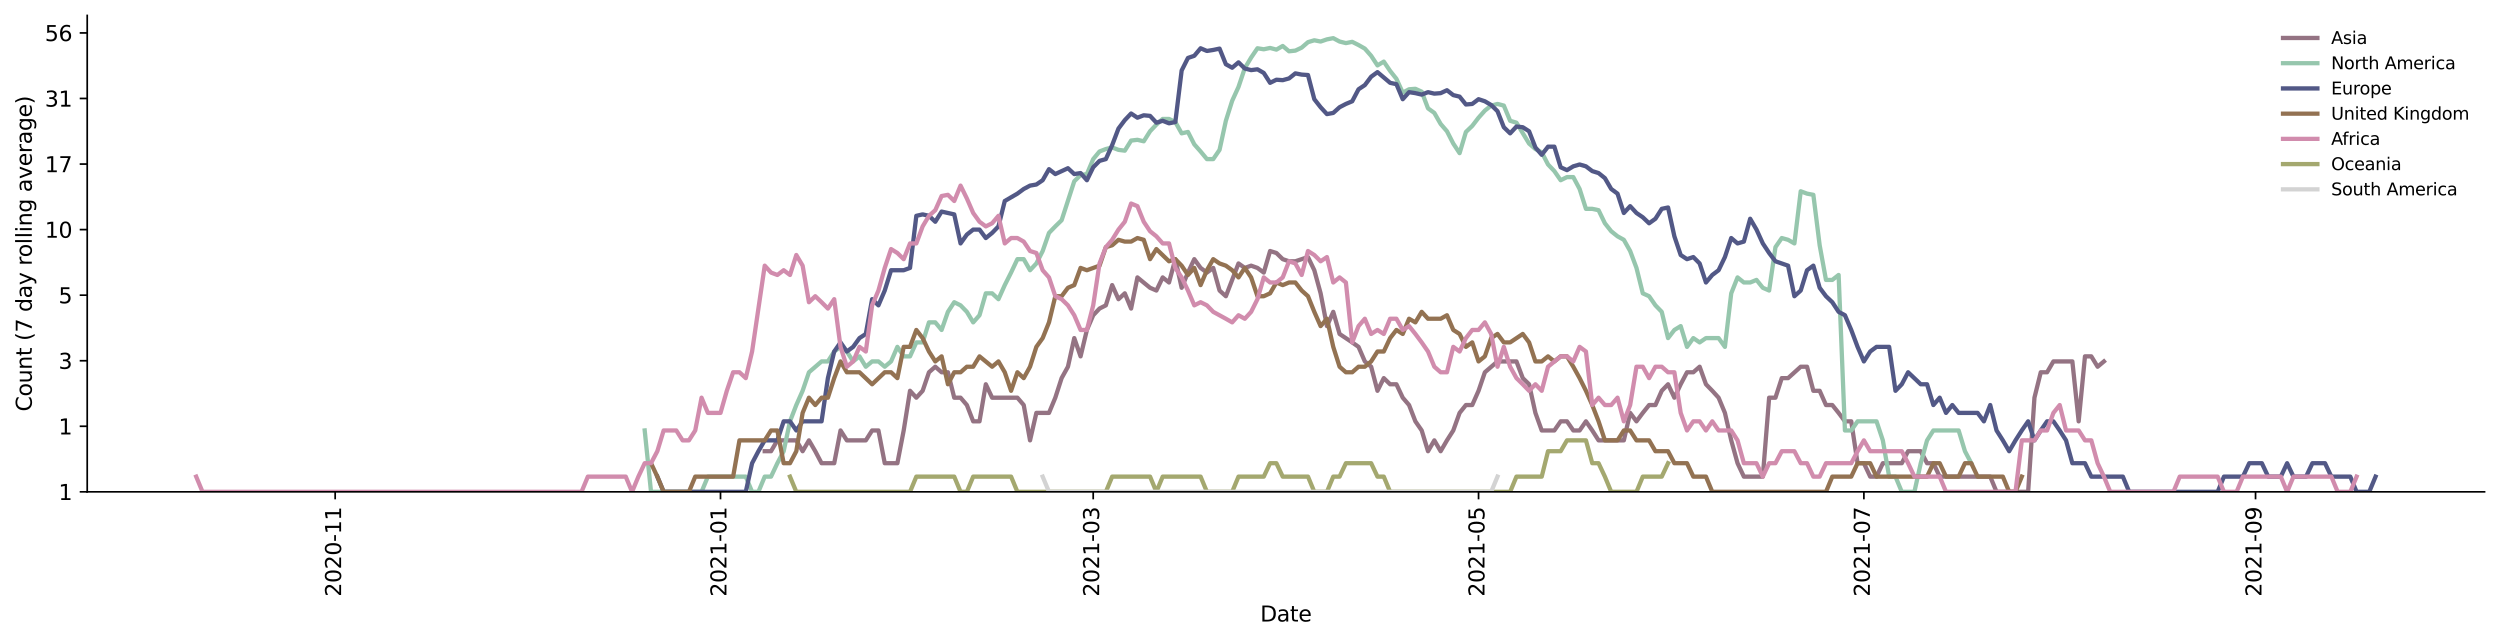 <?xml version="1.0" encoding="utf-8" standalone="no"?>
<!DOCTYPE svg PUBLIC "-//W3C//DTD SVG 1.1//EN"
  "http://www.w3.org/Graphics/SVG/1.1/DTD/svg11.dtd">
<svg height="298.621pt" version="1.1" viewBox="0 0 1163.803 298.621" width="1163.803pt" xmlns="http://www.w3.org/2000/svg" xmlns:xlink="http://www.w3.org/1999/xlink">
 <defs>
  <style type="text/css">*{stroke-linecap:butt;stroke-linejoin:round;}</style>
 </defs>
 <g id="figure_1">
  <g id="patch_1">
   <path d="M 0 298.621 
L 1163.803 298.621 
L 1163.803 0 
L 0 0 
z
" style="fill:#ffffff;"/>
  </g>
  <g id="axes_1">
   <g id="patch_2">
    <path d="M 40.603 228.96 
L 1156.603 228.96 
L 1156.603 7.2 
L 40.603 7.2 
z
" style="fill:#ffffff;"/>
   </g>
   <g id="matplotlib.axis_1">
    <g id="xtick_1">
     <g id="line2d_1">
      <defs>
       <path d="M 0 0 
L 0 3.5 
" id="m1e9acc4c31" style="stroke:#000000;stroke-width:0.8;"/>
      </defs>
      <g>
       <use style="stroke:#000000;stroke-width:0.8;" x="156.026" xlink:href="#m1e9acc4c31" y="228.96"/>
      </g>
     </g>
     <g id="text_1">
      <!-- 2020-11 -->
      <g transform="translate(158.785 277.743)rotate(-90)scale(0.1 -0.1)">
       <defs>
        <path d="M 1228 531 
L 3431 531 
L 3431 0 
L 469 0 
L 469 531 
Q 828 903 1448 1529 
Q 2069 2156 2228 2338 
Q 2531 2678 2651 2914 
Q 2772 3150 2772 3378 
Q 2772 3750 2511 3984 
Q 2250 4219 1831 4219 
Q 1534 4219 1204 4116 
Q 875 4013 500 3803 
L 500 4441 
Q 881 4594 1212 4672 
Q 1544 4750 1819 4750 
Q 2544 4750 2975 4387 
Q 3406 4025 3406 3419 
Q 3406 3131 3298 2873 
Q 3191 2616 2906 2266 
Q 2828 2175 2409 1742 
Q 1991 1309 1228 531 
z
" id="DejaVuSans-32" transform="scale(0.016)"/>
        <path d="M 2034 4250 
Q 1547 4250 1301 3770 
Q 1056 3291 1056 2328 
Q 1056 1369 1301 889 
Q 1547 409 2034 409 
Q 2525 409 2770 889 
Q 3016 1369 3016 2328 
Q 3016 3291 2770 3770 
Q 2525 4250 2034 4250 
z
M 2034 4750 
Q 2819 4750 3233 4129 
Q 3647 3509 3647 2328 
Q 3647 1150 3233 529 
Q 2819 -91 2034 -91 
Q 1250 -91 836 529 
Q 422 1150 422 2328 
Q 422 3509 836 4129 
Q 1250 4750 2034 4750 
z
" id="DejaVuSans-30" transform="scale(0.016)"/>
        <path d="M 313 2009 
L 1997 2009 
L 1997 1497 
L 313 1497 
L 313 2009 
z
" id="DejaVuSans-2d" transform="scale(0.016)"/>
        <path d="M 794 531 
L 1825 531 
L 1825 4091 
L 703 3866 
L 703 4441 
L 1819 4666 
L 2450 4666 
L 2450 531 
L 3481 531 
L 3481 0 
L 794 0 
L 794 531 
z
" id="DejaVuSans-31" transform="scale(0.016)"/>
       </defs>
       <use xlink:href="#DejaVuSans-32"/>
       <use x="63.623" xlink:href="#DejaVuSans-30"/>
       <use x="127.246" xlink:href="#DejaVuSans-32"/>
       <use x="190.869" xlink:href="#DejaVuSans-30"/>
       <use x="254.492" xlink:href="#DejaVuSans-2d"/>
       <use x="290.576" xlink:href="#DejaVuSans-31"/>
       <use x="354.199" xlink:href="#DejaVuSans-31"/>
      </g>
     </g>
    </g>
    <g id="xtick_2">
     <g id="line2d_2">
      <g>
       <use style="stroke:#000000;stroke-width:0.8;" x="335.409" xlink:href="#m1e9acc4c31" y="228.96"/>
      </g>
     </g>
     <g id="text_2">
      <!-- 2021-01 -->
      <g transform="translate(338.169 277.743)rotate(-90)scale(0.1 -0.1)">
       <use xlink:href="#DejaVuSans-32"/>
       <use x="63.623" xlink:href="#DejaVuSans-30"/>
       <use x="127.246" xlink:href="#DejaVuSans-32"/>
       <use x="190.869" xlink:href="#DejaVuSans-31"/>
       <use x="254.492" xlink:href="#DejaVuSans-2d"/>
       <use x="290.576" xlink:href="#DejaVuSans-30"/>
       <use x="354.199" xlink:href="#DejaVuSans-31"/>
      </g>
     </g>
    </g>
    <g id="xtick_3">
     <g id="line2d_3">
      <g>
       <use style="stroke:#000000;stroke-width:0.8;" x="508.911" xlink:href="#m1e9acc4c31" y="228.96"/>
      </g>
     </g>
     <g id="text_3">
      <!-- 2021-03 -->
      <g transform="translate(511.671 277.743)rotate(-90)scale(0.1 -0.1)">
       <defs>
        <path d="M 2597 2516 
Q 3050 2419 3304 2112 
Q 3559 1806 3559 1356 
Q 3559 666 3084 287 
Q 2609 -91 1734 -91 
Q 1441 -91 1130 -33 
Q 819 25 488 141 
L 488 750 
Q 750 597 1062 519 
Q 1375 441 1716 441 
Q 2309 441 2620 675 
Q 2931 909 2931 1356 
Q 2931 1769 2642 2001 
Q 2353 2234 1838 2234 
L 1294 2234 
L 1294 2753 
L 1863 2753 
Q 2328 2753 2575 2939 
Q 2822 3125 2822 3475 
Q 2822 3834 2567 4026 
Q 2313 4219 1838 4219 
Q 1578 4219 1281 4162 
Q 984 4106 628 3988 
L 628 4550 
Q 988 4650 1302 4700 
Q 1616 4750 1894 4750 
Q 2613 4750 3031 4423 
Q 3450 4097 3450 3541 
Q 3450 3153 3228 2886 
Q 3006 2619 2597 2516 
z
" id="DejaVuSans-33" transform="scale(0.016)"/>
       </defs>
       <use xlink:href="#DejaVuSans-32"/>
       <use x="63.623" xlink:href="#DejaVuSans-30"/>
       <use x="127.246" xlink:href="#DejaVuSans-32"/>
       <use x="190.869" xlink:href="#DejaVuSans-31"/>
       <use x="254.492" xlink:href="#DejaVuSans-2d"/>
       <use x="290.576" xlink:href="#DejaVuSans-30"/>
       <use x="354.199" xlink:href="#DejaVuSans-33"/>
      </g>
     </g>
    </g>
    <g id="xtick_4">
     <g id="line2d_4">
      <g>
       <use style="stroke:#000000;stroke-width:0.8;" x="688.295" xlink:href="#m1e9acc4c31" y="228.96"/>
      </g>
     </g>
     <g id="text_4">
      <!-- 2021-05 -->
      <g transform="translate(691.054 277.743)rotate(-90)scale(0.1 -0.1)">
       <defs>
        <path d="M 691 4666 
L 3169 4666 
L 3169 4134 
L 1269 4134 
L 1269 2991 
Q 1406 3038 1543 3061 
Q 1681 3084 1819 3084 
Q 2600 3084 3056 2656 
Q 3513 2228 3513 1497 
Q 3513 744 3044 326 
Q 2575 -91 1722 -91 
Q 1428 -91 1123 -41 
Q 819 9 494 109 
L 494 744 
Q 775 591 1075 516 
Q 1375 441 1709 441 
Q 2250 441 2565 725 
Q 2881 1009 2881 1497 
Q 2881 1984 2565 2268 
Q 2250 2553 1709 2553 
Q 1456 2553 1204 2497 
Q 953 2441 691 2322 
L 691 4666 
z
" id="DejaVuSans-35" transform="scale(0.016)"/>
       </defs>
       <use xlink:href="#DejaVuSans-32"/>
       <use x="63.623" xlink:href="#DejaVuSans-30"/>
       <use x="127.246" xlink:href="#DejaVuSans-32"/>
       <use x="190.869" xlink:href="#DejaVuSans-31"/>
       <use x="254.492" xlink:href="#DejaVuSans-2d"/>
       <use x="290.576" xlink:href="#DejaVuSans-30"/>
       <use x="354.199" xlink:href="#DejaVuSans-35"/>
      </g>
     </g>
    </g>
    <g id="xtick_5">
     <g id="line2d_5">
      <g>
       <use style="stroke:#000000;stroke-width:0.8;" x="867.678" xlink:href="#m1e9acc4c31" y="228.96"/>
      </g>
     </g>
     <g id="text_5">
      <!-- 2021-07 -->
      <g transform="translate(870.438 277.743)rotate(-90)scale(0.1 -0.1)">
       <defs>
        <path d="M 525 4666 
L 3525 4666 
L 3525 4397 
L 1831 0 
L 1172 0 
L 2766 4134 
L 525 4134 
L 525 4666 
z
" id="DejaVuSans-37" transform="scale(0.016)"/>
       </defs>
       <use xlink:href="#DejaVuSans-32"/>
       <use x="63.623" xlink:href="#DejaVuSans-30"/>
       <use x="127.246" xlink:href="#DejaVuSans-32"/>
       <use x="190.869" xlink:href="#DejaVuSans-31"/>
       <use x="254.492" xlink:href="#DejaVuSans-2d"/>
       <use x="290.576" xlink:href="#DejaVuSans-30"/>
       <use x="354.199" xlink:href="#DejaVuSans-37"/>
      </g>
     </g>
    </g>
    <g id="xtick_6">
     <g id="line2d_6">
      <g>
       <use style="stroke:#000000;stroke-width:0.8;" x="1050.002" xlink:href="#m1e9acc4c31" y="228.96"/>
      </g>
     </g>
     <g id="text_6">
      <!-- 2021-09 -->
      <g transform="translate(1052.762 277.743)rotate(-90)scale(0.1 -0.1)">
       <defs>
        <path d="M 703 97 
L 703 672 
Q 941 559 1184 500 
Q 1428 441 1663 441 
Q 2288 441 2617 861 
Q 2947 1281 2994 2138 
Q 2813 1869 2534 1725 
Q 2256 1581 1919 1581 
Q 1219 1581 811 2004 
Q 403 2428 403 3163 
Q 403 3881 828 4315 
Q 1253 4750 1959 4750 
Q 2769 4750 3195 4129 
Q 3622 3509 3622 2328 
Q 3622 1225 3098 567 
Q 2575 -91 1691 -91 
Q 1453 -91 1209 -44 
Q 966 3 703 97 
z
M 1959 2075 
Q 2384 2075 2632 2365 
Q 2881 2656 2881 3163 
Q 2881 3666 2632 3958 
Q 2384 4250 1959 4250 
Q 1534 4250 1286 3958 
Q 1038 3666 1038 3163 
Q 1038 2656 1286 2365 
Q 1534 2075 1959 2075 
z
" id="DejaVuSans-39" transform="scale(0.016)"/>
       </defs>
       <use xlink:href="#DejaVuSans-32"/>
       <use x="63.623" xlink:href="#DejaVuSans-30"/>
       <use x="127.246" xlink:href="#DejaVuSans-32"/>
       <use x="190.869" xlink:href="#DejaVuSans-31"/>
       <use x="254.492" xlink:href="#DejaVuSans-2d"/>
       <use x="290.576" xlink:href="#DejaVuSans-30"/>
       <use x="354.199" xlink:href="#DejaVuSans-39"/>
      </g>
     </g>
    </g>
    <g id="text_7">
     <!-- Date -->
     <g transform="translate(586.652 289.341)scale(0.1 -0.1)">
      <defs>
       <path d="M 1259 4147 
L 1259 519 
L 2022 519 
Q 2988 519 3436 956 
Q 3884 1394 3884 2338 
Q 3884 3275 3436 3711 
Q 2988 4147 2022 4147 
L 1259 4147 
z
M 628 4666 
L 1925 4666 
Q 3281 4666 3915 4102 
Q 4550 3538 4550 2338 
Q 4550 1131 3912 565 
Q 3275 0 1925 0 
L 628 0 
L 628 4666 
z
" id="DejaVuSans-44" transform="scale(0.016)"/>
       <path d="M 2194 1759 
Q 1497 1759 1228 1600 
Q 959 1441 959 1056 
Q 959 750 1161 570 
Q 1363 391 1709 391 
Q 2188 391 2477 730 
Q 2766 1069 2766 1631 
L 2766 1759 
L 2194 1759 
z
M 3341 1997 
L 3341 0 
L 2766 0 
L 2766 531 
Q 2569 213 2275 61 
Q 1981 -91 1556 -91 
Q 1019 -91 701 211 
Q 384 513 384 1019 
Q 384 1609 779 1909 
Q 1175 2209 1959 2209 
L 2766 2209 
L 2766 2266 
Q 2766 2663 2505 2880 
Q 2244 3097 1772 3097 
Q 1472 3097 1187 3025 
Q 903 2953 641 2809 
L 641 3341 
Q 956 3463 1253 3523 
Q 1550 3584 1831 3584 
Q 2591 3584 2966 3190 
Q 3341 2797 3341 1997 
z
" id="DejaVuSans-61" transform="scale(0.016)"/>
       <path d="M 1172 4494 
L 1172 3500 
L 2356 3500 
L 2356 3053 
L 1172 3053 
L 1172 1153 
Q 1172 725 1289 603 
Q 1406 481 1766 481 
L 2356 481 
L 2356 0 
L 1766 0 
Q 1100 0 847 248 
Q 594 497 594 1153 
L 594 3053 
L 172 3053 
L 172 3500 
L 594 3500 
L 594 4494 
L 1172 4494 
z
" id="DejaVuSans-74" transform="scale(0.016)"/>
       <path d="M 3597 1894 
L 3597 1613 
L 953 1613 
Q 991 1019 1311 708 
Q 1631 397 2203 397 
Q 2534 397 2845 478 
Q 3156 559 3463 722 
L 3463 178 
Q 3153 47 2828 -22 
Q 2503 -91 2169 -91 
Q 1331 -91 842 396 
Q 353 884 353 1716 
Q 353 2575 817 3079 
Q 1281 3584 2069 3584 
Q 2775 3584 3186 3129 
Q 3597 2675 3597 1894 
z
M 3022 2063 
Q 3016 2534 2758 2815 
Q 2500 3097 2075 3097 
Q 1594 3097 1305 2825 
Q 1016 2553 972 2059 
L 3022 2063 
z
" id="DejaVuSans-65" transform="scale(0.016)"/>
      </defs>
      <use xlink:href="#DejaVuSans-44"/>
      <use x="77.002" xlink:href="#DejaVuSans-61"/>
      <use x="138.281" xlink:href="#DejaVuSans-74"/>
      <use x="177.49" xlink:href="#DejaVuSans-65"/>
     </g>
    </g>
   </g>
   <g id="matplotlib.axis_2">
    <g id="ytick_1">
     <g id="line2d_7">
      <defs>
       <path d="M 0 0 
L -3.5 0 
" id="m137d37cb54" style="stroke:#000000;stroke-width:0.8;"/>
      </defs>
      <g>
       <use style="stroke:#000000;stroke-width:0.8;" x="40.603" xlink:href="#m137d37cb54" y="228.96"/>
      </g>
     </g>
     <g id="text_8">
      <!-- 1 -->
      <g transform="translate(27.241 232.759)scale(0.1 -0.1)">
       <use xlink:href="#DejaVuSans-31"/>
      </g>
     </g>
    </g>
    <g id="ytick_2">
     <g id="line2d_8">
      <g>
       <use style="stroke:#000000;stroke-width:0.8;" x="40.603" xlink:href="#m137d37cb54" y="198.441"/>
      </g>
     </g>
     <g id="text_9">
      <!-- 1 -->
      <g transform="translate(27.241 202.241)scale(0.1 -0.1)">
       <use xlink:href="#DejaVuSans-31"/>
      </g>
     </g>
    </g>
    <g id="ytick_3">
     <g id="line2d_9">
      <g>
       <use style="stroke:#000000;stroke-width:0.8;" x="40.603" xlink:href="#m137d37cb54" y="167.923"/>
      </g>
     </g>
     <g id="text_10">
      <!-- 3 -->
      <g transform="translate(27.241 171.722)scale(0.1 -0.1)">
       <use xlink:href="#DejaVuSans-33"/>
      </g>
     </g>
    </g>
    <g id="ytick_4">
     <g id="line2d_10">
      <g>
       <use style="stroke:#000000;stroke-width:0.8;" x="40.603" xlink:href="#m137d37cb54" y="137.404"/>
      </g>
     </g>
     <g id="text_11">
      <!-- 5 -->
      <g transform="translate(27.241 141.203)scale(0.1 -0.1)">
       <use xlink:href="#DejaVuSans-35"/>
      </g>
     </g>
    </g>
    <g id="ytick_5">
     <g id="line2d_11">
      <g>
       <use style="stroke:#000000;stroke-width:0.8;" x="40.603" xlink:href="#m137d37cb54" y="106.885"/>
      </g>
     </g>
     <g id="text_12">
      <!-- 10 -->
      <g transform="translate(20.878 110.685)scale(0.1 -0.1)">
       <use xlink:href="#DejaVuSans-31"/>
       <use x="63.623" xlink:href="#DejaVuSans-30"/>
      </g>
     </g>
    </g>
    <g id="ytick_6">
     <g id="line2d_12">
      <g>
       <use style="stroke:#000000;stroke-width:0.8;" x="40.603" xlink:href="#m137d37cb54" y="76.367"/>
      </g>
     </g>
     <g id="text_13">
      <!-- 17 -->
      <g transform="translate(20.878 80.166)scale(0.1 -0.1)">
       <use xlink:href="#DejaVuSans-31"/>
       <use x="63.623" xlink:href="#DejaVuSans-37"/>
      </g>
     </g>
    </g>
    <g id="ytick_7">
     <g id="line2d_13">
      <g>
       <use style="stroke:#000000;stroke-width:0.8;" x="40.603" xlink:href="#m137d37cb54" y="45.848"/>
      </g>
     </g>
     <g id="text_14">
      <!-- 31 -->
      <g transform="translate(20.878 49.647)scale(0.1 -0.1)">
       <use xlink:href="#DejaVuSans-33"/>
       <use x="63.623" xlink:href="#DejaVuSans-31"/>
      </g>
     </g>
    </g>
    <g id="ytick_8">
     <g id="line2d_14">
      <g>
       <use style="stroke:#000000;stroke-width:0.8;" x="40.603" xlink:href="#m137d37cb54" y="15.329"/>
      </g>
     </g>
     <g id="text_15">
      <!-- 56 -->
      <g transform="translate(20.878 19.129)scale(0.1 -0.1)">
       <defs>
        <path d="M 2113 2584 
Q 1688 2584 1439 2293 
Q 1191 2003 1191 1497 
Q 1191 994 1439 701 
Q 1688 409 2113 409 
Q 2538 409 2786 701 
Q 3034 994 3034 1497 
Q 3034 2003 2786 2293 
Q 2538 2584 2113 2584 
z
M 3366 4563 
L 3366 3988 
Q 3128 4100 2886 4159 
Q 2644 4219 2406 4219 
Q 1781 4219 1451 3797 
Q 1122 3375 1075 2522 
Q 1259 2794 1537 2939 
Q 1816 3084 2150 3084 
Q 2853 3084 3261 2657 
Q 3669 2231 3669 1497 
Q 3669 778 3244 343 
Q 2819 -91 2113 -91 
Q 1303 -91 875 529 
Q 447 1150 447 2328 
Q 447 3434 972 4092 
Q 1497 4750 2381 4750 
Q 2619 4750 2861 4703 
Q 3103 4656 3366 4563 
z
" id="DejaVuSans-36" transform="scale(0.016)"/>
       </defs>
       <use xlink:href="#DejaVuSans-35"/>
       <use x="63.623" xlink:href="#DejaVuSans-36"/>
      </g>
     </g>
    </g>
    <g id="text_16">
     <!-- Count (7 day rolling average) -->
     <g transform="translate(14.798 191.548)rotate(-90)scale(0.1 -0.1)">
      <defs>
       <path d="M 4122 4306 
L 4122 3641 
Q 3803 3938 3442 4084 
Q 3081 4231 2675 4231 
Q 1875 4231 1450 3742 
Q 1025 3253 1025 2328 
Q 1025 1406 1450 917 
Q 1875 428 2675 428 
Q 3081 428 3442 575 
Q 3803 722 4122 1019 
L 4122 359 
Q 3791 134 3420 21 
Q 3050 -91 2638 -91 
Q 1578 -91 968 557 
Q 359 1206 359 2328 
Q 359 3453 968 4101 
Q 1578 4750 2638 4750 
Q 3056 4750 3426 4639 
Q 3797 4528 4122 4306 
z
" id="DejaVuSans-43" transform="scale(0.016)"/>
       <path d="M 1959 3097 
Q 1497 3097 1228 2736 
Q 959 2375 959 1747 
Q 959 1119 1226 758 
Q 1494 397 1959 397 
Q 2419 397 2687 759 
Q 2956 1122 2956 1747 
Q 2956 2369 2687 2733 
Q 2419 3097 1959 3097 
z
M 1959 3584 
Q 2709 3584 3137 3096 
Q 3566 2609 3566 1747 
Q 3566 888 3137 398 
Q 2709 -91 1959 -91 
Q 1206 -91 779 398 
Q 353 888 353 1747 
Q 353 2609 779 3096 
Q 1206 3584 1959 3584 
z
" id="DejaVuSans-6f" transform="scale(0.016)"/>
       <path d="M 544 1381 
L 544 3500 
L 1119 3500 
L 1119 1403 
Q 1119 906 1312 657 
Q 1506 409 1894 409 
Q 2359 409 2629 706 
Q 2900 1003 2900 1516 
L 2900 3500 
L 3475 3500 
L 3475 0 
L 2900 0 
L 2900 538 
Q 2691 219 2414 64 
Q 2138 -91 1772 -91 
Q 1169 -91 856 284 
Q 544 659 544 1381 
z
M 1991 3584 
L 1991 3584 
z
" id="DejaVuSans-75" transform="scale(0.016)"/>
       <path d="M 3513 2113 
L 3513 0 
L 2938 0 
L 2938 2094 
Q 2938 2591 2744 2837 
Q 2550 3084 2163 3084 
Q 1697 3084 1428 2787 
Q 1159 2491 1159 1978 
L 1159 0 
L 581 0 
L 581 3500 
L 1159 3500 
L 1159 2956 
Q 1366 3272 1645 3428 
Q 1925 3584 2291 3584 
Q 2894 3584 3203 3211 
Q 3513 2838 3513 2113 
z
" id="DejaVuSans-6e" transform="scale(0.016)"/>
       <path id="DejaVuSans-20" transform="scale(0.016)"/>
       <path d="M 1984 4856 
Q 1566 4138 1362 3434 
Q 1159 2731 1159 2009 
Q 1159 1288 1364 580 
Q 1569 -128 1984 -844 
L 1484 -844 
Q 1016 -109 783 600 
Q 550 1309 550 2009 
Q 550 2706 781 3412 
Q 1013 4119 1484 4856 
L 1984 4856 
z
" id="DejaVuSans-28" transform="scale(0.016)"/>
       <path d="M 2906 2969 
L 2906 4863 
L 3481 4863 
L 3481 0 
L 2906 0 
L 2906 525 
Q 2725 213 2448 61 
Q 2172 -91 1784 -91 
Q 1150 -91 751 415 
Q 353 922 353 1747 
Q 353 2572 751 3078 
Q 1150 3584 1784 3584 
Q 2172 3584 2448 3432 
Q 2725 3281 2906 2969 
z
M 947 1747 
Q 947 1113 1208 752 
Q 1469 391 1925 391 
Q 2381 391 2643 752 
Q 2906 1113 2906 1747 
Q 2906 2381 2643 2742 
Q 2381 3103 1925 3103 
Q 1469 3103 1208 2742 
Q 947 2381 947 1747 
z
" id="DejaVuSans-64" transform="scale(0.016)"/>
       <path d="M 2059 -325 
Q 1816 -950 1584 -1140 
Q 1353 -1331 966 -1331 
L 506 -1331 
L 506 -850 
L 844 -850 
Q 1081 -850 1212 -737 
Q 1344 -625 1503 -206 
L 1606 56 
L 191 3500 
L 800 3500 
L 1894 763 
L 2988 3500 
L 3597 3500 
L 2059 -325 
z
" id="DejaVuSans-79" transform="scale(0.016)"/>
       <path d="M 2631 2963 
Q 2534 3019 2420 3045 
Q 2306 3072 2169 3072 
Q 1681 3072 1420 2755 
Q 1159 2438 1159 1844 
L 1159 0 
L 581 0 
L 581 3500 
L 1159 3500 
L 1159 2956 
Q 1341 3275 1631 3429 
Q 1922 3584 2338 3584 
Q 2397 3584 2469 3576 
Q 2541 3569 2628 3553 
L 2631 2963 
z
" id="DejaVuSans-72" transform="scale(0.016)"/>
       <path d="M 603 4863 
L 1178 4863 
L 1178 0 
L 603 0 
L 603 4863 
z
" id="DejaVuSans-6c" transform="scale(0.016)"/>
       <path d="M 603 3500 
L 1178 3500 
L 1178 0 
L 603 0 
L 603 3500 
z
M 603 4863 
L 1178 4863 
L 1178 4134 
L 603 4134 
L 603 4863 
z
" id="DejaVuSans-69" transform="scale(0.016)"/>
       <path d="M 2906 1791 
Q 2906 2416 2648 2759 
Q 2391 3103 1925 3103 
Q 1463 3103 1205 2759 
Q 947 2416 947 1791 
Q 947 1169 1205 825 
Q 1463 481 1925 481 
Q 2391 481 2648 825 
Q 2906 1169 2906 1791 
z
M 3481 434 
Q 3481 -459 3084 -895 
Q 2688 -1331 1869 -1331 
Q 1566 -1331 1297 -1286 
Q 1028 -1241 775 -1147 
L 775 -588 
Q 1028 -725 1275 -790 
Q 1522 -856 1778 -856 
Q 2344 -856 2625 -561 
Q 2906 -266 2906 331 
L 2906 616 
Q 2728 306 2450 153 
Q 2172 0 1784 0 
Q 1141 0 747 490 
Q 353 981 353 1791 
Q 353 2603 747 3093 
Q 1141 3584 1784 3584 
Q 2172 3584 2450 3431 
Q 2728 3278 2906 2969 
L 2906 3500 
L 3481 3500 
L 3481 434 
z
" id="DejaVuSans-67" transform="scale(0.016)"/>
       <path d="M 191 3500 
L 800 3500 
L 1894 563 
L 2988 3500 
L 3597 3500 
L 2284 0 
L 1503 0 
L 191 3500 
z
" id="DejaVuSans-76" transform="scale(0.016)"/>
       <path d="M 513 4856 
L 1013 4856 
Q 1481 4119 1714 3412 
Q 1947 2706 1947 2009 
Q 1947 1309 1714 600 
Q 1481 -109 1013 -844 
L 513 -844 
Q 928 -128 1133 580 
Q 1338 1288 1338 2009 
Q 1338 2731 1133 3434 
Q 928 4138 513 4856 
z
" id="DejaVuSans-29" transform="scale(0.016)"/>
      </defs>
      <use xlink:href="#DejaVuSans-43"/>
      <use x="69.824" xlink:href="#DejaVuSans-6f"/>
      <use x="131.006" xlink:href="#DejaVuSans-75"/>
      <use x="194.385" xlink:href="#DejaVuSans-6e"/>
      <use x="257.764" xlink:href="#DejaVuSans-74"/>
      <use x="296.973" xlink:href="#DejaVuSans-20"/>
      <use x="328.76" xlink:href="#DejaVuSans-28"/>
      <use x="367.773" xlink:href="#DejaVuSans-37"/>
      <use x="431.396" xlink:href="#DejaVuSans-20"/>
      <use x="463.184" xlink:href="#DejaVuSans-64"/>
      <use x="526.66" xlink:href="#DejaVuSans-61"/>
      <use x="587.939" xlink:href="#DejaVuSans-79"/>
      <use x="647.119" xlink:href="#DejaVuSans-20"/>
      <use x="678.906" xlink:href="#DejaVuSans-72"/>
      <use x="717.77" xlink:href="#DejaVuSans-6f"/>
      <use x="778.951" xlink:href="#DejaVuSans-6c"/>
      <use x="806.734" xlink:href="#DejaVuSans-6c"/>
      <use x="834.518" xlink:href="#DejaVuSans-69"/>
      <use x="862.301" xlink:href="#DejaVuSans-6e"/>
      <use x="925.68" xlink:href="#DejaVuSans-67"/>
      <use x="989.156" xlink:href="#DejaVuSans-20"/>
      <use x="1020.943" xlink:href="#DejaVuSans-61"/>
      <use x="1082.223" xlink:href="#DejaVuSans-76"/>
      <use x="1141.402" xlink:href="#DejaVuSans-65"/>
      <use x="1202.926" xlink:href="#DejaVuSans-72"/>
      <use x="1244.039" xlink:href="#DejaVuSans-61"/>
      <use x="1305.318" xlink:href="#DejaVuSans-67"/>
      <use x="1368.795" xlink:href="#DejaVuSans-65"/>
      <use x="1430.318" xlink:href="#DejaVuSans-29"/>
     </g>
    </g>
   </g>
   <g id="line2d_15">
    <path clip-path="url(#p36c0e62058)" d="M 355.994 210.05 
L 358.935 210.05 
L 361.876 204.997 
L 370.698 204.997 
L 373.639 210.05 
L 376.579 204.997 
L 379.52 210.05 
L 382.461 215.636 
L 388.342 215.636 
L 391.283 200.384 
L 394.224 204.997 
L 403.046 204.997 
L 405.987 200.384 
L 408.927 200.384 
L 411.868 215.636 
L 417.749 215.636 
L 420.69 200.384 
L 423.631 181.918 
L 426.572 185.133 
L 429.512 181.918 
L 432.453 173.302 
L 435.394 170.716 
L 438.334 173.302 
L 441.275 173.302 
L 444.216 185.133 
L 447.156 185.133 
L 450.097 188.554 
L 453.038 196.141 
L 455.979 196.141 
L 458.919 178.888 
L 461.86 185.133 
L 473.623 185.133 
L 476.564 188.554 
L 479.504 204.997 
L 482.445 192.212 
L 488.326 192.212 
L 491.267 185.133 
L 494.208 176.022 
L 497.149 170.716 
L 500.089 157.392 
L 503.03 165.893 
L 505.971 153.603 
L 508.911 146.753 
L 511.852 143.634 
L 514.793 142.14 
L 517.734 132.72 
L 520.674 139.274 
L 523.615 136.554 
L 526.556 143.634 
L 529.496 129.145 
L 535.378 133.968 
L 538.319 135.245 
L 541.259 129.145 
L 544.2 131.501 
L 547.141 120.644 
L 550.081 133.968 
L 553.022 126.888 
L 555.963 120.644 
L 558.904 124.724 
L 561.844 126.888 
L 564.785 124.724 
L 567.726 135.245 
L 570.666 137.896 
L 576.548 122.645 
L 579.489 124.724 
L 582.429 123.674 
L 585.37 124.724 
L 588.311 126.888 
L 591.251 116.855 
L 594.192 117.777 
L 597.133 120.644 
L 600.073 121.635 
L 603.014 121.635 
L 608.896 119.671 
L 611.836 125.795 
L 614.777 136.554 
L 617.718 151.806 
L 620.658 145.17 
L 623.599 155.464 
L 629.481 159.393 
L 632.421 161.472 
L 635.362 168.249 
L 638.303 170.716 
L 641.243 181.918 
L 644.184 176.022 
L 647.125 178.888 
L 650.066 178.888 
L 653.006 185.133 
L 655.947 188.554 
L 658.888 196.141 
L 661.828 200.384 
L 664.769 210.05 
L 667.71 204.997 
L 670.651 210.05 
L 673.591 204.997 
L 676.532 200.384 
L 679.473 192.212 
L 682.413 188.554 
L 685.354 188.554 
L 688.295 181.918 
L 691.236 173.302 
L 697.117 168.249 
L 705.939 168.249 
L 708.88 176.022 
L 711.821 178.888 
L 714.761 192.212 
L 717.702 200.384 
L 723.583 200.384 
L 726.524 196.141 
L 729.465 196.141 
L 732.405 200.384 
L 735.346 200.384 
L 738.287 196.141 
L 741.228 200.384 
L 744.168 204.997 
L 755.931 204.997 
L 758.872 192.212 
L 761.813 196.141 
L 764.753 192.212 
L 767.694 188.554 
L 770.635 188.554 
L 773.575 181.918 
L 776.516 178.888 
L 779.457 185.133 
L 782.398 178.888 
L 785.338 173.302 
L 788.279 173.302 
L 791.22 170.716 
L 794.16 178.888 
L 797.101 181.918 
L 800.042 185.133 
L 802.983 192.212 
L 805.923 204.997 
L 808.864 215.636 
L 811.805 221.881 
L 820.627 221.881 
L 823.568 185.133 
L 826.508 185.133 
L 829.449 176.022 
L 832.39 176.022 
L 838.271 170.716 
L 841.212 170.716 
L 844.153 181.918 
L 847.093 181.918 
L 850.034 188.554 
L 852.975 188.554 
L 855.915 192.212 
L 858.856 196.141 
L 861.797 196.141 
L 864.738 215.636 
L 867.678 215.636 
L 870.619 221.881 
L 873.56 221.881 
L 876.5 215.636 
L 885.322 215.636 
L 888.263 210.05 
L 894.145 210.05 
L 897.085 215.636 
L 900.026 215.636 
L 902.967 221.881 
L 926.492 221.881 
L 929.433 228.96 
L 944.137 228.96 
L 947.077 185.133 
L 950.018 173.302 
L 952.959 173.302 
L 955.9 168.249 
L 964.722 168.249 
L 967.662 196.141 
L 970.603 165.893 
L 973.544 165.893 
L 976.485 170.716 
L 979.425 168.249 
L 979.425 168.249 
" style="fill:none;stroke:#947383;stroke-linecap:square;stroke-width:2;"/>
   </g>
   <g id="line2d_16">
    <path clip-path="url(#p36c0e62058)" d="M 300.121 200.384 
L 303.062 228.96 
L 326.587 228.96 
L 329.528 221.881 
L 347.172 221.881 
L 350.113 228.96 
L 353.054 228.96 
L 355.994 221.881 
L 358.935 221.881 
L 361.876 215.636 
L 364.817 210.05 
L 367.757 196.141 
L 370.698 188.554 
L 373.639 181.918 
L 376.579 173.302 
L 382.461 168.249 
L 385.402 168.249 
L 388.342 163.636 
L 391.283 161.472 
L 394.224 163.636 
L 397.164 168.249 
L 400.105 165.893 
L 403.046 170.716 
L 405.987 168.249 
L 408.927 168.249 
L 411.868 170.716 
L 414.809 168.249 
L 417.749 161.472 
L 420.69 165.893 
L 423.631 165.893 
L 426.572 159.393 
L 429.512 159.393 
L 432.453 150.068 
L 435.394 150.068 
L 438.334 153.603 
L 441.275 145.17 
L 444.216 140.687 
L 447.156 142.14 
L 450.097 145.17 
L 453.038 150.068 
L 455.979 146.753 
L 458.919 136.554 
L 461.86 136.554 
L 464.801 139.274 
L 467.741 132.72 
L 470.682 126.888 
L 473.623 120.644 
L 476.564 120.644 
L 479.504 125.795 
L 482.445 122.645 
L 485.386 116.855 
L 488.326 108.422 
L 491.267 105.392 
L 494.208 102.525 
L 500.089 84.389 
L 503.03 81.496 
L 505.971 81.029 
L 508.911 74.066 
L 511.852 70.517 
L 514.793 69.385 
L 517.734 68.644 
L 520.674 69.76 
L 523.615 70.137 
L 526.556 65.43 
L 529.496 65.084 
L 532.437 65.777 
L 535.378 61.106 
L 538.319 58.005 
L 541.259 55.361 
L 544.2 55.361 
L 547.141 56.814 
L 550.081 62.073 
L 553.022 61.427 
L 555.963 67.191 
L 558.904 70.517 
L 561.844 74.066 
L 564.785 74.066 
L 567.726 69.76 
L 570.666 56.228 
L 573.607 46.903 
L 576.548 40.469 
L 579.489 31.712 
L 582.429 26.809 
L 585.37 22.476 
L 588.311 22.94 
L 591.251 22.322 
L 594.192 23.096 
L 597.133 21.408 
L 600.073 23.881 
L 603.014 23.566 
L 605.955 22.168 
L 608.896 19.625 
L 611.836 18.756 
L 614.777 19.334 
L 617.718 18.327 
L 620.658 17.76 
L 623.599 19.334 
L 626.54 20.065 
L 629.481 19.48 
L 632.421 20.956 
L 635.362 22.63 
L 638.303 25.98 
L 641.243 30.443 
L 644.184 28.682 
L 647.125 33.012 
L 650.066 36.71 
L 653.006 43.131 
L 655.947 41.562 
L 658.888 41.341 
L 661.828 42.678 
L 664.769 50.438 
L 667.71 52.57 
L 670.651 57.705 
L 673.591 61.106 
L 676.532 66.834 
L 679.473 71.286 
L 682.413 61.427 
L 685.354 58.611 
L 688.295 54.791 
L 691.236 51.493 
L 694.176 49.148 
L 697.117 48.389 
L 700.058 49.148 
L 702.998 56.228 
L 705.939 57.109 
L 711.821 66.834 
L 714.761 69.385 
L 717.702 70.9 
L 720.643 76.571 
L 723.583 79.652 
L 726.524 83.896 
L 729.465 82.443 
L 732.405 82.443 
L 735.346 87.976 
L 738.287 97.219 
L 741.228 97.219 
L 744.168 97.854 
L 747.109 103.939 
L 750.05 107.648 
L 752.99 110.005 
L 755.931 111.636 
L 758.872 116.855 
L 761.813 124.724 
L 764.753 136.554 
L 767.694 137.896 
L 770.635 142.14 
L 773.575 145.17 
L 776.516 157.392 
L 779.457 153.603 
L 782.398 151.806 
L 785.338 161.472 
L 788.279 157.392 
L 791.22 159.393 
L 794.16 157.392 
L 800.042 157.392 
L 802.983 161.472 
L 805.923 136.554 
L 808.864 129.145 
L 811.805 131.501 
L 814.745 131.501 
L 817.686 130.31 
L 820.627 133.968 
L 823.568 135.245 
L 826.508 115.058 
L 829.449 110.814 
L 832.39 111.636 
L 835.33 113.32 
L 838.271 89.047 
L 841.212 90.14 
L 844.153 90.695 
L 847.093 114.182 
L 850.034 130.31 
L 852.975 130.31 
L 855.915 128.004 
L 858.856 200.384 
L 861.797 200.384 
L 864.738 196.141 
L 873.56 196.141 
L 876.5 204.997 
L 879.441 221.881 
L 882.382 221.881 
L 885.322 228.96 
L 891.204 228.96 
L 894.145 215.636 
L 897.085 204.997 
L 900.026 200.384 
L 911.789 200.384 
L 914.73 210.05 
L 917.67 215.636 
L 917.67 215.636 
" style="fill:none;stroke:#96c6ad;stroke-linecap:square;stroke-width:2;"/>
   </g>
   <g id="line2d_17">
    <path clip-path="url(#p36c0e62058)" d="M 306.002 221.881 
L 308.943 228.96 
L 347.172 228.96 
L 350.113 215.636 
L 353.054 210.05 
L 355.994 204.997 
L 361.876 204.997 
L 364.817 196.141 
L 367.757 196.141 
L 370.698 200.384 
L 373.639 196.141 
L 382.461 196.141 
L 385.402 176.022 
L 388.342 163.636 
L 391.283 159.393 
L 394.224 163.636 
L 397.164 161.472 
L 400.105 157.392 
L 403.046 155.464 
L 405.987 139.274 
L 408.927 142.14 
L 411.868 135.245 
L 414.809 125.795 
L 420.69 125.795 
L 423.631 124.724 
L 426.572 100.473 
L 429.512 99.806 
L 432.453 100.473 
L 435.394 103.228 
L 438.334 98.497 
L 444.216 99.806 
L 447.156 113.32 
L 450.097 109.208 
L 453.038 106.885 
L 455.979 106.885 
L 458.919 110.814 
L 461.86 108.422 
L 464.801 105.392 
L 467.741 93.562 
L 473.623 90.14 
L 476.564 87.976 
L 479.504 86.409 
L 482.445 85.896 
L 485.386 83.896 
L 488.326 78.753 
L 491.267 81.029 
L 497.149 78.31 
L 500.089 81.029 
L 503.03 80.566 
L 505.971 83.896 
L 508.911 77.87 
L 511.852 74.888 
L 514.793 74.066 
L 517.734 67.551 
L 520.674 59.844 
L 523.615 55.937 
L 526.556 52.843 
L 529.496 54.791 
L 532.437 53.669 
L 535.378 53.947 
L 538.319 57.109 
L 541.259 56.228 
L 544.2 57.406 
L 547.141 56.814 
L 550.081 32.824 
L 553.022 26.977 
L 555.963 25.98 
L 558.904 22.476 
L 561.844 23.723 
L 564.785 23.252 
L 567.726 22.63 
L 570.666 29.908 
L 573.607 31.529 
L 576.548 29.029 
L 579.489 31.896 
L 582.429 32.637 
L 585.37 32.265 
L 588.311 33.96 
L 591.251 38.556 
L 594.192 37.115 
L 597.133 37.318 
L 600.073 36.509 
L 603.014 34.152 
L 605.955 34.731 
L 608.896 34.926 
L 611.836 46.175 
L 614.777 49.919 
L 617.718 53.117 
L 620.658 52.57 
L 623.599 49.919 
L 626.54 48.389 
L 629.481 47.148 
L 632.421 41.562 
L 635.362 39.61 
L 638.303 35.711 
L 641.243 33.579 
L 647.125 38.556 
L 650.066 39.186 
L 653.006 46.175 
L 655.947 42.904 
L 658.888 43.359 
L 661.828 44.049 
L 664.769 42.904 
L 667.71 43.588 
L 670.651 43.359 
L 673.591 42.005 
L 676.532 44.281 
L 679.473 44.983 
L 682.413 48.641 
L 685.354 48.389 
L 688.295 46.175 
L 691.236 47.148 
L 694.176 48.894 
L 697.117 51.761 
L 700.058 59.224 
L 702.998 62.073 
L 705.939 58.916 
L 708.88 59.224 
L 711.821 61.106 
L 714.761 68.644 
L 717.702 72.065 
L 720.643 68.277 
L 723.583 68.277 
L 726.524 77.87 
L 729.465 79.201 
L 732.405 77.433 
L 735.346 76.571 
L 738.287 77.433 
L 741.228 79.652 
L 744.168 80.566 
L 747.109 82.923 
L 750.05 87.976 
L 752.99 90.14 
L 755.931 99.147 
L 758.872 95.972 
L 761.813 99.147 
L 764.753 101.148 
L 767.694 103.939 
L 770.635 101.832 
L 773.575 97.219 
L 776.516 96.592 
L 779.457 110.005 
L 782.398 118.716 
L 785.338 120.644 
L 788.279 119.671 
L 791.22 122.645 
L 794.16 131.501 
L 797.101 128.004 
L 800.042 125.795 
L 802.983 119.671 
L 805.923 110.814 
L 808.864 113.32 
L 811.805 112.471 
L 814.745 101.832 
L 817.686 106.885 
L 820.627 113.32 
L 823.568 117.777 
L 826.508 121.635 
L 832.39 123.674 
L 835.33 137.896 
L 838.271 135.245 
L 841.212 125.795 
L 844.153 123.674 
L 847.093 133.968 
L 850.034 137.896 
L 852.975 140.687 
L 855.915 145.17 
L 858.856 146.753 
L 861.797 153.603 
L 864.738 161.472 
L 867.678 168.249 
L 870.619 163.636 
L 873.56 161.472 
L 879.441 161.472 
L 882.382 181.918 
L 885.322 178.888 
L 888.263 173.302 
L 894.145 178.888 
L 897.085 178.888 
L 900.026 188.554 
L 902.967 185.133 
L 905.907 192.212 
L 908.848 188.554 
L 911.789 192.212 
L 920.611 192.212 
L 923.552 196.141 
L 926.492 188.554 
L 929.433 200.384 
L 932.374 204.997 
L 935.315 210.05 
L 938.255 204.997 
L 941.196 200.384 
L 944.137 196.141 
L 947.077 204.997 
L 950.018 200.384 
L 952.959 196.141 
L 955.9 196.141 
L 958.84 200.384 
L 961.781 204.997 
L 964.722 215.636 
L 970.603 215.636 
L 973.544 221.881 
L 988.247 221.881 
L 991.188 228.96 
L 1032.358 228.96 
L 1035.299 221.881 
L 1044.121 221.881 
L 1047.062 215.636 
L 1052.943 215.636 
L 1055.884 221.881 
L 1061.765 221.881 
L 1064.706 215.636 
L 1067.647 221.881 
L 1073.528 221.881 
L 1076.469 215.636 
L 1082.35 215.636 
L 1085.291 221.881 
L 1094.113 221.881 
L 1097.054 228.96 
L 1102.935 228.96 
L 1105.876 221.881 
L 1105.876 221.881 
" style="fill:none;stroke:#525886;stroke-linecap:square;stroke-width:2;"/>
   </g>
   <g id="line2d_18">
    <path clip-path="url(#p36c0e62058)" d="M 303.062 215.636 
L 306.002 221.881 
L 308.943 228.96 
L 320.706 228.96 
L 323.647 221.881 
L 341.291 221.881 
L 344.232 204.997 
L 355.994 204.997 
L 358.935 200.384 
L 361.876 200.384 
L 364.817 215.636 
L 367.757 215.636 
L 370.698 210.05 
L 373.639 192.212 
L 376.579 185.133 
L 379.52 188.554 
L 382.461 185.133 
L 385.402 185.133 
L 388.342 176.022 
L 391.283 168.249 
L 394.224 173.302 
L 400.105 173.302 
L 405.987 178.888 
L 411.868 173.302 
L 414.809 173.302 
L 417.749 176.022 
L 420.69 161.472 
L 423.631 161.472 
L 426.572 153.603 
L 429.512 157.392 
L 432.453 163.636 
L 435.394 168.249 
L 438.334 165.893 
L 441.275 178.888 
L 444.216 173.302 
L 447.156 173.302 
L 450.097 170.716 
L 453.038 170.716 
L 455.979 165.893 
L 461.86 170.716 
L 464.801 168.249 
L 467.741 173.302 
L 470.682 181.918 
L 473.623 173.302 
L 476.564 176.022 
L 479.504 170.716 
L 482.445 161.472 
L 485.386 157.392 
L 488.326 150.068 
L 491.267 137.896 
L 494.208 137.896 
L 497.149 133.968 
L 500.089 132.72 
L 503.03 124.724 
L 505.971 125.795 
L 511.852 123.674 
L 514.793 115.058 
L 517.734 114.182 
L 520.674 111.636 
L 523.615 112.471 
L 526.556 112.471 
L 529.496 110.814 
L 532.437 111.636 
L 535.378 120.644 
L 538.319 115.949 
L 544.2 121.635 
L 547.141 120.644 
L 550.081 123.674 
L 553.022 128.004 
L 555.963 124.724 
L 558.904 132.72 
L 561.844 125.795 
L 564.785 120.644 
L 567.726 122.645 
L 570.666 123.674 
L 573.607 125.795 
L 576.548 129.145 
L 579.489 124.724 
L 582.429 129.145 
L 585.37 137.896 
L 588.311 137.896 
L 591.251 136.554 
L 594.192 131.501 
L 597.133 132.72 
L 600.073 131.501 
L 603.014 131.501 
L 605.955 135.245 
L 608.896 137.896 
L 611.836 145.17 
L 614.777 151.806 
L 617.718 148.384 
L 620.658 161.472 
L 623.599 170.716 
L 626.54 173.302 
L 629.481 173.302 
L 632.421 170.716 
L 635.362 170.716 
L 638.303 168.249 
L 641.243 163.636 
L 644.184 163.636 
L 647.125 157.392 
L 650.066 153.603 
L 653.006 155.464 
L 655.947 148.384 
L 658.888 150.068 
L 661.828 145.17 
L 664.769 148.384 
L 670.651 148.384 
L 673.591 146.753 
L 676.532 153.603 
L 679.473 155.464 
L 682.413 161.472 
L 685.354 159.393 
L 688.295 168.249 
L 691.236 165.893 
L 694.176 157.392 
L 697.117 155.464 
L 700.058 159.393 
L 702.998 159.393 
L 708.88 155.464 
L 711.821 159.393 
L 714.761 168.249 
L 717.702 168.249 
L 720.643 165.893 
L 723.583 168.249 
L 726.524 165.893 
L 729.465 165.893 
L 732.405 170.716 
L 735.346 176.022 
L 738.287 181.918 
L 741.228 188.554 
L 744.168 196.141 
L 747.109 204.997 
L 752.99 204.997 
L 755.931 200.384 
L 758.872 200.384 
L 761.813 204.997 
L 767.694 204.997 
L 770.635 210.05 
L 776.516 210.05 
L 779.457 215.636 
L 785.338 215.636 
L 788.279 221.881 
L 794.16 221.881 
L 797.101 228.96 
L 850.034 228.96 
L 852.975 221.881 
L 861.797 221.881 
L 864.738 215.636 
L 870.619 215.636 
L 873.56 221.881 
L 897.085 221.881 
L 900.026 215.636 
L 902.967 215.636 
L 905.907 221.881 
L 911.789 221.881 
L 914.73 215.636 
L 917.67 215.636 
L 920.611 221.881 
L 932.374 221.881 
L 935.315 228.96 
L 938.255 228.96 
L 941.196 221.881 
L 941.196 221.881 
" style="fill:none;stroke:#937252;stroke-linecap:square;stroke-width:2;"/>
   </g>
   <g id="line2d_19">
    <path clip-path="url(#p36c0e62058)" d="M 91.33 221.881 
L 94.271 228.96 
L 270.714 228.96 
L 273.655 221.881 
L 291.299 221.881 
L 294.239 228.96 
L 297.18 221.881 
L 300.121 215.636 
L 303.062 215.636 
L 306.002 210.05 
L 308.943 200.384 
L 314.824 200.384 
L 317.765 204.997 
L 320.706 204.997 
L 323.647 200.384 
L 326.587 185.133 
L 329.528 192.212 
L 335.409 192.212 
L 338.35 181.918 
L 341.291 173.302 
L 344.232 173.302 
L 347.172 176.022 
L 350.113 163.636 
L 355.994 123.674 
L 358.935 126.888 
L 361.876 128.004 
L 364.817 125.795 
L 367.757 128.004 
L 370.698 118.716 
L 373.639 123.674 
L 376.579 140.687 
L 379.52 137.896 
L 382.461 140.687 
L 385.402 143.634 
L 388.342 139.274 
L 391.283 161.472 
L 394.224 170.716 
L 397.164 168.249 
L 400.105 161.472 
L 403.046 163.636 
L 405.987 142.14 
L 408.927 135.245 
L 411.868 124.724 
L 414.809 115.949 
L 417.749 117.777 
L 420.69 120.644 
L 423.631 113.32 
L 426.572 113.32 
L 429.512 105.392 
L 432.453 100.473 
L 435.394 97.854 
L 438.334 91.256 
L 441.275 90.695 
L 444.216 93.562 
L 447.156 86.409 
L 450.097 92.396 
L 453.038 99.147 
L 455.979 103.228 
L 458.919 105.392 
L 461.86 103.939 
L 464.801 100.473 
L 467.741 113.32 
L 470.682 110.814 
L 473.623 110.814 
L 476.564 112.471 
L 479.504 116.855 
L 482.445 117.777 
L 485.386 125.795 
L 488.326 129.145 
L 491.267 137.896 
L 494.208 139.274 
L 497.149 142.14 
L 500.089 146.753 
L 503.03 153.603 
L 505.971 153.603 
L 508.911 142.14 
L 511.852 122.645 
L 514.793 115.058 
L 517.734 111.636 
L 520.674 106.885 
L 523.615 103.228 
L 526.556 94.753 
L 529.496 95.972 
L 532.437 103.228 
L 535.378 107.648 
L 538.319 110.005 
L 541.259 113.32 
L 544.2 113.32 
L 547.141 124.724 
L 550.081 129.145 
L 553.022 135.245 
L 555.963 142.14 
L 558.904 140.687 
L 561.844 142.14 
L 564.785 145.17 
L 570.666 148.384 
L 573.607 150.068 
L 576.548 146.753 
L 579.489 148.384 
L 582.429 145.17 
L 585.37 139.274 
L 588.311 129.145 
L 591.251 131.501 
L 594.192 131.501 
L 597.133 129.145 
L 600.073 121.635 
L 603.014 122.645 
L 605.955 128.004 
L 608.896 116.855 
L 611.836 118.716 
L 614.777 121.635 
L 617.718 119.671 
L 620.658 131.501 
L 623.599 129.145 
L 626.54 131.501 
L 629.481 159.393 
L 632.421 151.806 
L 635.362 148.384 
L 638.303 155.464 
L 641.243 153.603 
L 644.184 155.464 
L 647.125 148.384 
L 650.066 148.384 
L 653.006 153.603 
L 655.947 151.806 
L 658.888 155.464 
L 661.828 159.393 
L 664.769 163.636 
L 667.71 170.716 
L 670.651 173.302 
L 673.591 173.302 
L 676.532 161.472 
L 679.473 163.636 
L 682.413 157.392 
L 685.354 153.603 
L 688.295 153.603 
L 691.236 150.068 
L 694.176 155.464 
L 697.117 170.716 
L 700.058 161.472 
L 702.998 170.716 
L 705.939 176.022 
L 708.88 178.888 
L 711.821 181.918 
L 714.761 178.888 
L 717.702 181.918 
L 720.643 170.716 
L 726.524 165.893 
L 729.465 165.893 
L 732.405 168.249 
L 735.346 161.472 
L 738.287 163.636 
L 741.228 188.554 
L 744.168 185.133 
L 747.109 188.554 
L 750.05 188.554 
L 752.99 185.133 
L 755.931 196.141 
L 758.872 188.554 
L 761.813 170.716 
L 764.753 170.716 
L 767.694 176.022 
L 770.635 170.716 
L 773.575 170.716 
L 776.516 173.302 
L 779.457 173.302 
L 782.398 192.212 
L 785.338 200.384 
L 788.279 196.141 
L 791.22 196.141 
L 794.16 200.384 
L 797.101 196.141 
L 800.042 200.384 
L 805.923 200.384 
L 808.864 204.997 
L 811.805 215.636 
L 817.686 215.636 
L 820.627 221.881 
L 823.568 215.636 
L 826.508 215.636 
L 829.449 210.05 
L 835.33 210.05 
L 838.271 215.636 
L 841.212 215.636 
L 844.153 221.881 
L 847.093 221.881 
L 850.034 215.636 
L 861.797 215.636 
L 864.738 210.05 
L 867.678 204.997 
L 870.619 210.05 
L 885.322 210.05 
L 888.263 215.636 
L 891.204 221.881 
L 902.967 221.881 
L 905.907 228.96 
L 938.255 228.96 
L 941.196 204.997 
L 947.077 204.997 
L 950.018 200.384 
L 952.959 200.384 
L 955.9 192.212 
L 958.84 188.554 
L 961.781 200.384 
L 967.662 200.384 
L 970.603 204.997 
L 973.544 204.997 
L 976.485 215.636 
L 979.425 221.881 
L 982.366 228.96 
L 1011.773 228.96 
L 1014.714 221.881 
L 1032.358 221.881 
L 1035.299 228.96 
L 1041.18 228.96 
L 1044.121 221.881 
L 1061.765 221.881 
L 1064.706 228.96 
L 1067.647 221.881 
L 1085.291 221.881 
L 1088.232 228.96 
L 1094.113 228.96 
L 1097.054 221.881 
L 1097.054 221.881 
" style="fill:none;stroke:#d18cad;stroke-linecap:square;stroke-width:2;"/>
   </g>
   <g id="line2d_20">
    <path clip-path="url(#p36c0e62058)" d="M 367.757 221.881 
L 370.698 228.96 
L 423.631 228.96 
L 426.572 221.881 
L 444.216 221.881 
L 447.156 228.96 
L 450.097 228.96 
L 453.038 221.881 
L 470.682 221.881 
L 473.623 228.96 
L 514.793 228.96 
L 517.734 221.881 
L 535.378 221.881 
L 538.319 228.96 
L 541.259 221.881 
L 558.904 221.881 
L 561.844 228.96 
L 573.607 228.96 
L 576.548 221.881 
L 588.311 221.881 
L 591.251 215.636 
L 594.192 215.636 
L 597.133 221.881 
L 608.896 221.881 
L 611.836 228.96 
L 617.718 228.96 
L 620.658 221.881 
L 623.599 221.881 
L 626.54 215.636 
L 638.303 215.636 
L 641.243 221.881 
L 644.184 221.881 
L 647.125 228.96 
L 702.998 228.96 
L 705.939 221.881 
L 717.702 221.881 
L 720.643 210.05 
L 726.524 210.05 
L 729.465 204.997 
L 738.287 204.997 
L 741.228 215.636 
L 744.168 215.636 
L 747.109 221.881 
L 750.05 228.96 
L 761.813 228.96 
L 764.753 221.881 
L 773.575 221.881 
L 776.516 215.636 
L 776.516 215.636 
" style="fill:none;stroke:#a4a86f;stroke-linecap:square;stroke-width:2;"/>
   </g>
   <g id="line2d_21">
    <path clip-path="url(#p36c0e62058)" d="M 485.386 221.881 
L 488.326 228.96 
L 491.267 228.96 
L 494.208 228.96 
L 497.149 228.96 
L 500.089 228.96 
L 503.03 228.96 
L 505.971 228.96 
L 508.911 228.96 
L 511.852 228.96 
L 514.793 228.96 
L 517.734 228.96 
L 520.674 228.96 
L 523.615 228.96 
L 526.556 228.96 
L 529.496 228.96 
L 532.437 228.96 
L 535.378 228.96 
L 538.319 228.96 
L 541.259 228.96 
L 544.2 228.96 
L 547.141 228.96 
L 550.081 228.96 
L 553.022 228.96 
L 555.963 228.96 
L 558.904 228.96 
L 561.844 228.96 
L 564.785 228.96 
L 567.726 228.96 
L 570.666 228.96 
L 573.607 228.96 
L 576.548 228.96 
L 579.489 228.96 
L 582.429 228.96 
L 585.37 228.96 
L 588.311 228.96 
L 591.251 228.96 
L 594.192 228.96 
L 597.133 228.96 
L 600.073 228.96 
L 603.014 228.96 
L 605.955 228.96 
L 608.896 228.96 
L 611.836 228.96 
L 614.777 228.96 
L 617.718 228.96 
L 620.658 228.96 
L 623.599 228.96 
L 626.54 228.96 
L 629.481 228.96 
L 632.421 228.96 
L 635.362 228.96 
L 638.303 228.96 
L 641.243 228.96 
L 644.184 228.96 
L 647.125 228.96 
L 650.066 228.96 
L 653.006 228.96 
L 655.947 228.96 
L 658.888 228.96 
L 661.828 228.96 
L 664.769 228.96 
L 667.71 228.96 
L 670.651 228.96 
L 673.591 228.96 
L 676.532 228.96 
L 679.473 228.96 
L 682.413 228.96 
L 685.354 228.96 
L 688.295 228.96 
L 691.236 228.96 
L 694.176 228.96 
L 697.117 221.881 
" style="fill:none;stroke:#d3d3d3;stroke-linecap:square;stroke-width:2;"/>
   </g>
   <g id="patch_3">
    <path d="M 40.603 228.96 
L 40.603 7.2 
" style="fill:none;stroke:#000000;stroke-linecap:square;stroke-linejoin:miter;stroke-width:0.8;"/>
   </g>
   <g id="patch_4">
    <path d="M 40.603 228.96 
L 1156.603 228.96 
" style="fill:none;stroke:#000000;stroke-linecap:square;stroke-linejoin:miter;stroke-width:0.8;"/>
   </g>
   <g id="legend_1">
    <g id="line2d_22">
     <path d="M 1062.792 17.679 
L 1078.792 17.679 
" style="fill:none;stroke:#947383;stroke-linecap:square;stroke-width:2;"/>
    </g>
    <g id="line2d_23"/>
    <g id="text_17">
     <!-- Asia -->
     <g transform="translate(1085.192 20.479)scale(0.08 -0.08)">
      <defs>
       <path d="M 2188 4044 
L 1331 1722 
L 3047 1722 
L 2188 4044 
z
M 1831 4666 
L 2547 4666 
L 4325 0 
L 3669 0 
L 3244 1197 
L 1141 1197 
L 716 0 
L 50 0 
L 1831 4666 
z
" id="DejaVuSans-41" transform="scale(0.016)"/>
       <path d="M 2834 3397 
L 2834 2853 
Q 2591 2978 2328 3040 
Q 2066 3103 1784 3103 
Q 1356 3103 1142 2972 
Q 928 2841 928 2578 
Q 928 2378 1081 2264 
Q 1234 2150 1697 2047 
L 1894 2003 
Q 2506 1872 2764 1633 
Q 3022 1394 3022 966 
Q 3022 478 2636 193 
Q 2250 -91 1575 -91 
Q 1294 -91 989 -36 
Q 684 19 347 128 
L 347 722 
Q 666 556 975 473 
Q 1284 391 1588 391 
Q 1994 391 2212 530 
Q 2431 669 2431 922 
Q 2431 1156 2273 1281 
Q 2116 1406 1581 1522 
L 1381 1569 
Q 847 1681 609 1914 
Q 372 2147 372 2553 
Q 372 3047 722 3315 
Q 1072 3584 1716 3584 
Q 2034 3584 2315 3537 
Q 2597 3491 2834 3397 
z
" id="DejaVuSans-73" transform="scale(0.016)"/>
      </defs>
      <use xlink:href="#DejaVuSans-41"/>
      <use x="68.408" xlink:href="#DejaVuSans-73"/>
      <use x="120.508" xlink:href="#DejaVuSans-69"/>
      <use x="148.291" xlink:href="#DejaVuSans-61"/>
     </g>
    </g>
    <g id="line2d_24">
     <path d="M 1062.792 29.421 
L 1078.792 29.421 
" style="fill:none;stroke:#96c6ad;stroke-linecap:square;stroke-width:2;"/>
    </g>
    <g id="line2d_25"/>
    <g id="text_18">
     <!-- North America -->
     <g transform="translate(1085.192 32.221)scale(0.08 -0.08)">
      <defs>
       <path d="M 628 4666 
L 1478 4666 
L 3547 763 
L 3547 4666 
L 4159 4666 
L 4159 0 
L 3309 0 
L 1241 3903 
L 1241 0 
L 628 0 
L 628 4666 
z
" id="DejaVuSans-4e" transform="scale(0.016)"/>
       <path d="M 3513 2113 
L 3513 0 
L 2938 0 
L 2938 2094 
Q 2938 2591 2744 2837 
Q 2550 3084 2163 3084 
Q 1697 3084 1428 2787 
Q 1159 2491 1159 1978 
L 1159 0 
L 581 0 
L 581 4863 
L 1159 4863 
L 1159 2956 
Q 1366 3272 1645 3428 
Q 1925 3584 2291 3584 
Q 2894 3584 3203 3211 
Q 3513 2838 3513 2113 
z
" id="DejaVuSans-68" transform="scale(0.016)"/>
       <path d="M 3328 2828 
Q 3544 3216 3844 3400 
Q 4144 3584 4550 3584 
Q 5097 3584 5394 3201 
Q 5691 2819 5691 2113 
L 5691 0 
L 5113 0 
L 5113 2094 
Q 5113 2597 4934 2840 
Q 4756 3084 4391 3084 
Q 3944 3084 3684 2787 
Q 3425 2491 3425 1978 
L 3425 0 
L 2847 0 
L 2847 2094 
Q 2847 2600 2669 2842 
Q 2491 3084 2119 3084 
Q 1678 3084 1418 2786 
Q 1159 2488 1159 1978 
L 1159 0 
L 581 0 
L 581 3500 
L 1159 3500 
L 1159 2956 
Q 1356 3278 1631 3431 
Q 1906 3584 2284 3584 
Q 2666 3584 2933 3390 
Q 3200 3197 3328 2828 
z
" id="DejaVuSans-6d" transform="scale(0.016)"/>
       <path d="M 3122 3366 
L 3122 2828 
Q 2878 2963 2633 3030 
Q 2388 3097 2138 3097 
Q 1578 3097 1268 2742 
Q 959 2388 959 1747 
Q 959 1106 1268 751 
Q 1578 397 2138 397 
Q 2388 397 2633 464 
Q 2878 531 3122 666 
L 3122 134 
Q 2881 22 2623 -34 
Q 2366 -91 2075 -91 
Q 1284 -91 818 406 
Q 353 903 353 1747 
Q 353 2603 823 3093 
Q 1294 3584 2113 3584 
Q 2378 3584 2631 3529 
Q 2884 3475 3122 3366 
z
" id="DejaVuSans-63" transform="scale(0.016)"/>
      </defs>
      <use xlink:href="#DejaVuSans-4e"/>
      <use x="74.805" xlink:href="#DejaVuSans-6f"/>
      <use x="135.986" xlink:href="#DejaVuSans-72"/>
      <use x="177.1" xlink:href="#DejaVuSans-74"/>
      <use x="216.309" xlink:href="#DejaVuSans-68"/>
      <use x="279.688" xlink:href="#DejaVuSans-20"/>
      <use x="311.475" xlink:href="#DejaVuSans-41"/>
      <use x="379.883" xlink:href="#DejaVuSans-6d"/>
      <use x="477.295" xlink:href="#DejaVuSans-65"/>
      <use x="538.818" xlink:href="#DejaVuSans-72"/>
      <use x="579.932" xlink:href="#DejaVuSans-69"/>
      <use x="607.715" xlink:href="#DejaVuSans-63"/>
      <use x="662.695" xlink:href="#DejaVuSans-61"/>
     </g>
    </g>
    <g id="line2d_26">
     <path d="M 1062.792 41.164 
L 1078.792 41.164 
" style="fill:none;stroke:#525886;stroke-linecap:square;stroke-width:2;"/>
    </g>
    <g id="line2d_27"/>
    <g id="text_19">
     <!-- Europe -->
     <g transform="translate(1085.192 43.964)scale(0.08 -0.08)">
      <defs>
       <path d="M 628 4666 
L 3578 4666 
L 3578 4134 
L 1259 4134 
L 1259 2753 
L 3481 2753 
L 3481 2222 
L 1259 2222 
L 1259 531 
L 3634 531 
L 3634 0 
L 628 0 
L 628 4666 
z
" id="DejaVuSans-45" transform="scale(0.016)"/>
       <path d="M 1159 525 
L 1159 -1331 
L 581 -1331 
L 581 3500 
L 1159 3500 
L 1159 2969 
Q 1341 3281 1617 3432 
Q 1894 3584 2278 3584 
Q 2916 3584 3314 3078 
Q 3713 2572 3713 1747 
Q 3713 922 3314 415 
Q 2916 -91 2278 -91 
Q 1894 -91 1617 61 
Q 1341 213 1159 525 
z
M 3116 1747 
Q 3116 2381 2855 2742 
Q 2594 3103 2138 3103 
Q 1681 3103 1420 2742 
Q 1159 2381 1159 1747 
Q 1159 1113 1420 752 
Q 1681 391 2138 391 
Q 2594 391 2855 752 
Q 3116 1113 3116 1747 
z
" id="DejaVuSans-70" transform="scale(0.016)"/>
      </defs>
      <use xlink:href="#DejaVuSans-45"/>
      <use x="63.184" xlink:href="#DejaVuSans-75"/>
      <use x="126.562" xlink:href="#DejaVuSans-72"/>
      <use x="165.426" xlink:href="#DejaVuSans-6f"/>
      <use x="226.607" xlink:href="#DejaVuSans-70"/>
      <use x="290.084" xlink:href="#DejaVuSans-65"/>
     </g>
    </g>
    <g id="line2d_28">
     <path d="M 1062.792 52.906 
L 1078.792 52.906 
" style="fill:none;stroke:#937252;stroke-linecap:square;stroke-width:2;"/>
    </g>
    <g id="line2d_29"/>
    <g id="text_20">
     <!-- United Kingdom -->
     <g transform="translate(1085.192 55.706)scale(0.08 -0.08)">
      <defs>
       <path d="M 556 4666 
L 1191 4666 
L 1191 1831 
Q 1191 1081 1462 751 
Q 1734 422 2344 422 
Q 2950 422 3222 751 
Q 3494 1081 3494 1831 
L 3494 4666 
L 4128 4666 
L 4128 1753 
Q 4128 841 3676 375 
Q 3225 -91 2344 -91 
Q 1459 -91 1007 375 
Q 556 841 556 1753 
L 556 4666 
z
" id="DejaVuSans-55" transform="scale(0.016)"/>
       <path d="M 628 4666 
L 1259 4666 
L 1259 2694 
L 3353 4666 
L 4166 4666 
L 1850 2491 
L 4331 0 
L 3500 0 
L 1259 2247 
L 1259 0 
L 628 0 
L 628 4666 
z
" id="DejaVuSans-4b" transform="scale(0.016)"/>
      </defs>
      <use xlink:href="#DejaVuSans-55"/>
      <use x="73.193" xlink:href="#DejaVuSans-6e"/>
      <use x="136.572" xlink:href="#DejaVuSans-69"/>
      <use x="164.355" xlink:href="#DejaVuSans-74"/>
      <use x="203.564" xlink:href="#DejaVuSans-65"/>
      <use x="265.088" xlink:href="#DejaVuSans-64"/>
      <use x="328.564" xlink:href="#DejaVuSans-20"/>
      <use x="360.352" xlink:href="#DejaVuSans-4b"/>
      <use x="425.928" xlink:href="#DejaVuSans-69"/>
      <use x="453.711" xlink:href="#DejaVuSans-6e"/>
      <use x="517.09" xlink:href="#DejaVuSans-67"/>
      <use x="580.566" xlink:href="#DejaVuSans-64"/>
      <use x="644.043" xlink:href="#DejaVuSans-6f"/>
      <use x="705.225" xlink:href="#DejaVuSans-6d"/>
     </g>
    </g>
    <g id="line2d_30">
     <path d="M 1062.792 64.649 
L 1078.792 64.649 
" style="fill:none;stroke:#d18cad;stroke-linecap:square;stroke-width:2;"/>
    </g>
    <g id="line2d_31"/>
    <g id="text_21">
     <!-- Africa -->
     <g transform="translate(1085.192 67.449)scale(0.08 -0.08)">
      <defs>
       <path d="M 2375 4863 
L 2375 4384 
L 1825 4384 
Q 1516 4384 1395 4259 
Q 1275 4134 1275 3809 
L 1275 3500 
L 2222 3500 
L 2222 3053 
L 1275 3053 
L 1275 0 
L 697 0 
L 697 3053 
L 147 3053 
L 147 3500 
L 697 3500 
L 697 3744 
Q 697 4328 969 4595 
Q 1241 4863 1831 4863 
L 2375 4863 
z
" id="DejaVuSans-66" transform="scale(0.016)"/>
      </defs>
      <use xlink:href="#DejaVuSans-41"/>
      <use x="64.783" xlink:href="#DejaVuSans-66"/>
      <use x="99.988" xlink:href="#DejaVuSans-72"/>
      <use x="141.102" xlink:href="#DejaVuSans-69"/>
      <use x="168.885" xlink:href="#DejaVuSans-63"/>
      <use x="223.865" xlink:href="#DejaVuSans-61"/>
     </g>
    </g>
    <g id="line2d_32">
     <path d="M 1062.792 76.391 
L 1078.792 76.391 
" style="fill:none;stroke:#a4a86f;stroke-linecap:square;stroke-width:2;"/>
    </g>
    <g id="line2d_33"/>
    <g id="text_22">
     <!-- Oceania -->
     <g transform="translate(1085.192 79.191)scale(0.08 -0.08)">
      <defs>
       <path d="M 2522 4238 
Q 1834 4238 1429 3725 
Q 1025 3213 1025 2328 
Q 1025 1447 1429 934 
Q 1834 422 2522 422 
Q 3209 422 3611 934 
Q 4013 1447 4013 2328 
Q 4013 3213 3611 3725 
Q 3209 4238 2522 4238 
z
M 2522 4750 
Q 3503 4750 4090 4092 
Q 4678 3434 4678 2328 
Q 4678 1225 4090 567 
Q 3503 -91 2522 -91 
Q 1538 -91 948 565 
Q 359 1222 359 2328 
Q 359 3434 948 4092 
Q 1538 4750 2522 4750 
z
" id="DejaVuSans-4f" transform="scale(0.016)"/>
      </defs>
      <use xlink:href="#DejaVuSans-4f"/>
      <use x="78.711" xlink:href="#DejaVuSans-63"/>
      <use x="133.691" xlink:href="#DejaVuSans-65"/>
      <use x="195.215" xlink:href="#DejaVuSans-61"/>
      <use x="256.494" xlink:href="#DejaVuSans-6e"/>
      <use x="319.873" xlink:href="#DejaVuSans-69"/>
      <use x="347.656" xlink:href="#DejaVuSans-61"/>
     </g>
    </g>
    <g id="line2d_34">
     <path d="M 1062.792 88.134 
L 1078.792 88.134 
" style="fill:none;stroke:#d3d3d3;stroke-linecap:square;stroke-width:2;"/>
    </g>
    <g id="line2d_35"/>
    <g id="text_23">
     <!-- South America -->
     <g transform="translate(1085.192 90.934)scale(0.08 -0.08)">
      <defs>
       <path d="M 3425 4513 
L 3425 3897 
Q 3066 4069 2747 4153 
Q 2428 4238 2131 4238 
Q 1616 4238 1336 4038 
Q 1056 3838 1056 3469 
Q 1056 3159 1242 3001 
Q 1428 2844 1947 2747 
L 2328 2669 
Q 3034 2534 3370 2195 
Q 3706 1856 3706 1288 
Q 3706 609 3251 259 
Q 2797 -91 1919 -91 
Q 1588 -91 1214 -16 
Q 841 59 441 206 
L 441 856 
Q 825 641 1194 531 
Q 1563 422 1919 422 
Q 2459 422 2753 634 
Q 3047 847 3047 1241 
Q 3047 1584 2836 1778 
Q 2625 1972 2144 2069 
L 1759 2144 
Q 1053 2284 737 2584 
Q 422 2884 422 3419 
Q 422 4038 858 4394 
Q 1294 4750 2059 4750 
Q 2388 4750 2728 4690 
Q 3069 4631 3425 4513 
z
" id="DejaVuSans-53" transform="scale(0.016)"/>
      </defs>
      <use xlink:href="#DejaVuSans-53"/>
      <use x="63.477" xlink:href="#DejaVuSans-6f"/>
      <use x="124.658" xlink:href="#DejaVuSans-75"/>
      <use x="188.037" xlink:href="#DejaVuSans-74"/>
      <use x="227.246" xlink:href="#DejaVuSans-68"/>
      <use x="290.625" xlink:href="#DejaVuSans-20"/>
      <use x="322.412" xlink:href="#DejaVuSans-41"/>
      <use x="390.82" xlink:href="#DejaVuSans-6d"/>
      <use x="488.232" xlink:href="#DejaVuSans-65"/>
      <use x="549.756" xlink:href="#DejaVuSans-72"/>
      <use x="590.869" xlink:href="#DejaVuSans-69"/>
      <use x="618.652" xlink:href="#DejaVuSans-63"/>
      <use x="673.633" xlink:href="#DejaVuSans-61"/>
     </g>
    </g>
   </g>
  </g>
 </g>
 <defs>
  <clipPath id="p36c0e62058">
   <rect height="221.76" width="1116" x="40.603" y="7.2"/>
  </clipPath>
 </defs>
</svg>
